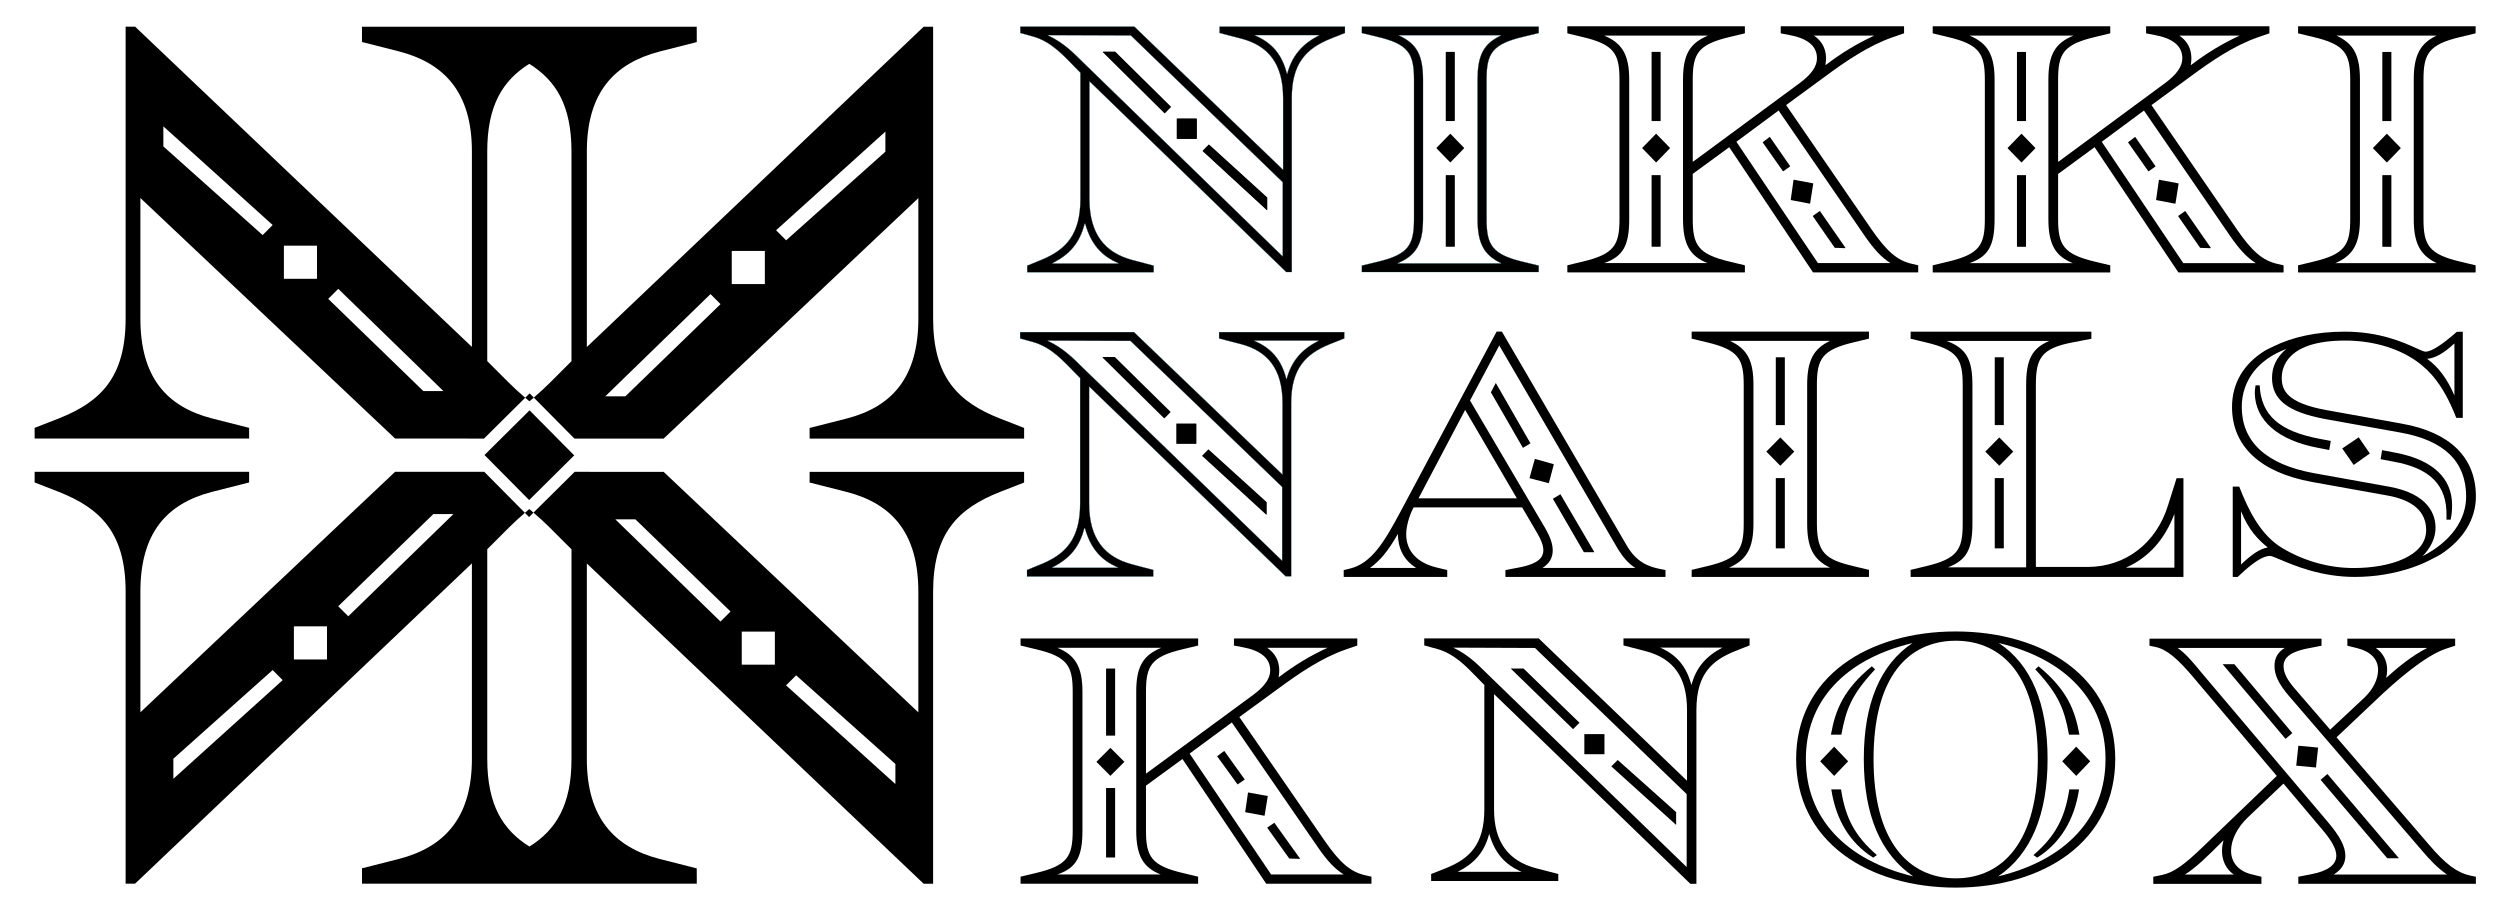 <?xml version="1.0" encoding="utf-8"?>
<!-- Generator: Adobe Illustrator 27.9.3, SVG Export Plug-In . SVG Version: 9.03 Build 53313)  -->
<svg version="1.1" id="Layer_1" xmlns="http://www.w3.org/2000/svg" xmlns:xlink="http://www.w3.org/1999/xlink" x="0px" y="0px"
	 viewBox="0 0 476 172.149" style="enable-background:new 0 0 476 172.149;" xml:space="preserve">
<style type="text/css">
	.st0{stroke:#0C4651;stroke-width:0.05;stroke-linecap:round;stroke-linejoin:round;}
	.st1{fill:none;}
</style>
<path d="M346.544,40.221c-0.025-0.033-0.068-0.043-0.102-0.017l-1.247,0.882
	c-0.014,0.012-0.025,0.029-0.028,0.047c-0.003,0.02,0,0.039,0.011,0.056
	l4.14,5.967c0.014,0.019,0.034,0.03,0.057,0.03l1.906,0.066h0.003
	c0.025,0,0.051-0.014,0.065-0.039c0.011-0.024,0.011-0.055-0.006-0.078
	L346.544,40.221z"/>
<path d="M416.11,40.226c-0.023-0.035-0.068-0.04-0.102-0.017l-1.247,0.882
	c-0.014,0.012-0.025,0.029-0.028,0.048c-0.003,0.02,0,0.039,0.011,0.056
	l4.14,5.968c0.014,0.019,0.034,0.03,0.057,0.03l1.906,0.066h0.003
	c0.025,0,0.051-0.014,0.065-0.039c0.011-0.024,0.011-0.055-0.006-0.078
	L416.11,40.226z"/>
<path d="M276.925,33.34h-1.578c-0.04,0-0.074,0.033-0.074,0.073v13.495
	c0,0.04,0.034,0.073,0.074,0.073h1.578c0.04,0,0.074-0.033,0.074-0.073V33.413
	C276.998,33.373,276.964,33.34,276.925,33.34z"/>
<path class="st0" d="M290.138,6.971l2.828-0.679V5.072h-33.66v1.219l2.828,0.679
	c6.046,1.423,7.097,3.186,7.097,8.204v26.513c0,5.016-1.052,6.781-7.097,8.204
	l-2.828,0.678v1.221h33.66v-1.221l-2.828-0.678
	c-6.048-1.423-7.1-3.188-7.1-8.204v-26.513
	C283.038,10.157,284.09,8.394,290.138,6.971z M285.801,50.096v0.067h-19.658v-0.067
	c3.614-1.493,4.799-3.866,4.799-8.408v-26.513c0-4.544-1.117-6.848-4.601-8.408
	V6.7h19.46v0.067c-3.421,1.56-4.473,3.933-4.473,8.408v26.513
	C281.327,46.162,282.447,48.535,285.801,50.096z"/>
<path d="M276.925,9.88h-1.578c-0.04,0-0.074,0.033-0.074,0.073v13.02
	c0,0.04,0.034,0.073,0.074,0.073h1.578c0.04,0,0.074-0.033,0.074-0.073V9.954
	C276.998,9.914,276.964,9.88,276.925,9.88z"/>
<path d="M276.187,25.497c-0.028-0.029-0.074-0.029-0.102,0l-2.565,2.645
	c-0.028,0.029-0.028,0.075,0,0.104l2.565,2.645
	c0.014,0.014,0.031,0.022,0.051,0.022c0.02,0,0.037-0.007,0.051-0.022
	l2.562-2.645c0.028-0.029,0.028-0.075,0-0.104L276.187,25.497z"/>
<path d="M345.184,34.903l-3.614-0.679c-0.023-0.009-0.042-0.001-0.057,0.012
	c-0.017,0.013-0.025,0.03-0.028,0.05l-0.526,3.729
	c-0.006,0.039,0.02,0.075,0.057,0.082l3.549,0.679
	c0.006,0.001,0.008,0.001,0.014,0.001c0.014,0,0.028-0.004,0.042-0.013
	c0.014-0.012,0.025-0.029,0.028-0.049l0.591-3.729
	C345.246,34.948,345.221,34.91,345.184,34.903z"/>
<path d="M337.012,26.115c-0.011-0.016-0.028-0.026-0.048-0.03
	c-0.017,0.003-0.04,0.003-0.054,0.014l-1.25,0.95
	c-0.031,0.024-0.04,0.069-0.017,0.102l3.814,5.424
	c0.014,0.02,0.037,0.03,0.059,0.03c0.014,0,0.028-0.004,0.042-0.013
	l1.247-0.881c0.014-0.012,0.025-0.029,0.028-0.047
	c0.003-0.02,0-0.039-0.011-0.056L337.012,26.115z"/>
<path d="M314.535,33.34c-0.04,0-0.074,0.033-0.074,0.073v13.495
	c0,0.04,0.034,0.073,0.074,0.073h1.578c0.04,0,0.074-0.033,0.074-0.073V33.413
	c0-0.04-0.034-0.073-0.074-0.073H314.535z"/>
<path d="M316.113,23.047c0.04,0,0.074-0.033,0.074-0.073V9.954
	c0-0.04-0.034-0.073-0.074-0.073h-1.578c-0.04,0-0.074,0.033-0.074,0.073v13.02
	c0,0.04,0.034,0.073,0.074,0.073H316.113z"/>
<path d="M365.173,50.498l-1.182-0.271c-2.757-0.646-4.759-2.36-7.649-6.548
	l-16.265-23.673l7.437-5.45c3.973-2.934,8.274-5.869,12.801-7.449l2.169-0.747
	c0.031-0.01,0.051-0.037,0.051-0.069V5.072c0-0.04-0.034-0.073-0.074-0.073
	H339.122c-0.04,0-0.074,0.033-0.074,0.073v1.219c0,0.036,0.025,0.066,0.059,0.072
	l1.448,0.272c3.631,0.662,5.395,2.124,5.395,4.471
	c0,1.531-1.063,3.064-3.255,4.687l-20.396,15.035V15.175
	c0-4.938,0.97-6.704,7.044-8.133l2.828-0.679
	c0.031-0.009,0.057-0.037,0.057-0.072V5.072c0-0.04-0.034-0.073-0.074-0.073
	h-33.66c-0.04,0-0.074,0.033-0.074,0.073v1.219c0,0.035,0.025,0.063,0.057,0.072
	l2.825,0.679c6.077,1.429,7.047,3.195,7.047,8.133v26.513
	c0,4.936-0.97,6.702-7.047,8.131l-2.825,0.678
	c-0.031,0.009-0.057,0.037-0.057,0.072v1.22c0,0.04,0.034,0.073,0.074,0.073
	h33.66c0.04,0,0.074-0.033,0.074-0.073V50.57c0-0.035-0.025-0.063-0.057-0.072
	l-2.828-0.678c-6.074-1.429-7.044-3.195-7.044-8.131v-8.576l6.945-5.087
	l15.934,23.806c0.014,0.02,0.037,0.032,0.059,0.032h19.918
	c0.04,0,0.074-0.033,0.074-0.073V50.57
	C365.229,50.535,365.204,50.505,365.173,50.498z M356.876,6.773
	c-3.257,1.495-6.309,3.343-9.317,5.649l0.02-0.177
	c0.051-0.402,0.096-0.748,0.096-1.138c0-1.831-0.772-3.287-2.296-4.333H356.876z
	 M346.131,50.089l-15.521-23.098l8.033-5.949l16.262,23.673
	c1.878,2.753,3.348,4.322,5.036,5.375H346.131z M305.447,50.089
	c3.594-1.261,4.756-3.342,4.756-8.4v-26.513c0-4.682-1.304-6.981-4.787-8.402
	h19.813c-3.526,1.433-4.784,3.658-4.784,8.402v26.513
	c0,4.755,1.267,7.056,4.649,8.4H305.447z"/>
<path d="M315.273,25.497l-2.565,2.645c-0.028,0.029-0.028,0.075,0,0.104l2.565,2.645
	c0.014,0.014,0.031,0.022,0.051,0.022c0.02,0,0.037-0.007,0.051-0.022
	l2.565-2.645c0.028-0.029,0.028-0.075,0-0.104l-2.565-2.645
	C315.347,25.468,315.301,25.468,315.273,25.497z"/>
<path d="M414.75,34.907l-3.614-0.678c-0.023-0.009-0.042-0.001-0.057,0.012
	c-0.017,0.013-0.025,0.03-0.028,0.05l-0.526,3.729
	c-0.006,0.039,0.02,0.075,0.057,0.082l3.549,0.679
	c0.006,0.001,0.008,0.001,0.014,0.001c0.014,0,0.028-0.004,0.042-0.013
	c0.014-0.012,0.025-0.029,0.028-0.049l0.591-3.73
	C414.812,34.952,414.787,34.914,414.75,34.907z"/>
<path d="M406.578,26.12c-0.011-0.016-0.028-0.026-0.048-0.03
	c-0.014-0.001-0.04,0.001-0.054,0.014l-1.25,0.95
	c-0.031,0.024-0.04,0.069-0.017,0.102l3.814,5.424
	c0.014,0.02,0.037,0.03,0.059,0.03c0.014,0,0.028-0.004,0.042-0.013
	l1.247-0.881c0.014-0.012,0.025-0.029,0.028-0.047
	c0.003-0.02,0-0.039-0.011-0.056L406.578,26.12z"/>
<path d="M434.738,50.505l-1.182-0.271c-2.757-0.646-4.759-2.36-7.649-6.55
	l-16.265-23.675l7.437-5.451c3.973-2.934,8.274-5.869,12.801-7.449l2.169-0.747
	c0.031-0.012,0.051-0.039,0.051-0.071V5.072c0-0.04-0.034-0.073-0.074-0.073
	h-23.339c-0.04,0-0.074,0.033-0.074,0.073v1.219c0,0.036,0.025,0.066,0.059,0.072
	l1.448,0.272c3.631,0.662,5.395,2.124,5.395,4.471
	c0,1.531-1.063,3.065-3.255,4.689l-20.396,15.038V15.177
	c0-4.938,0.97-6.704,7.044-8.134l2.828-0.679
	c0.031-0.009,0.057-0.037,0.057-0.072V5.072c0-0.04-0.034-0.073-0.074-0.073
	h-33.66c-0.04,0-0.074,0.033-0.074,0.073v1.219c0,0.035,0.025,0.063,0.057,0.072
	l2.825,0.679c6.077,1.431,7.046,3.196,7.046,8.134v26.518
	c0,4.938-0.97,6.704-7.046,8.133l-2.825,0.678
	c-0.031,0.009-0.057,0.037-0.057,0.072v1.222c0,0.04,0.034,0.073,0.074,0.073
	h33.66c0.04,0,0.074-0.033,0.074-0.073v-1.222c0-0.035-0.025-0.063-0.057-0.072
	l-2.828-0.678c-6.074-1.429-7.044-3.195-7.044-8.133v-8.577l6.945-5.087
	l15.934,23.811c0.014,0.02,0.037,0.032,0.059,0.032h19.918
	c0.04,0,0.074-0.033,0.074-0.073v-1.222
	C434.795,50.542,434.77,50.512,434.738,50.505z M426.445,6.773
	c-3.255,1.491-6.306,3.342-9.32,5.65l0.02-0.177
	c0.051-0.402,0.096-0.748,0.096-1.14c0-1.829-0.775-3.287-2.296-4.333H426.445z
	 M415.697,50.097l-15.521-23.104l8.033-5.949l16.262,23.675
	c1.878,2.755,3.348,4.325,5.039,5.378H415.697z M375.01,50.097
	c3.597-1.261,4.759-3.342,4.759-8.403V15.177c0-4.684-1.304-6.984-4.79-8.403
	h19.819c-3.529,1.432-4.787,3.657-4.787,8.403v26.518
	c0,4.758,1.267,7.059,4.651,8.403H375.01z"/>
<path d="M384.839,25.5l-2.565,2.647c-0.028,0.029-0.028,0.075,0,0.104l2.565,2.645
	c0.014,0.014,0.031,0.022,0.051,0.022c0.02,0,0.037-0.007,0.051-0.022
	l2.565-2.645c0.028-0.029,0.028-0.075,0-0.104l-2.565-2.647
	C384.912,25.471,384.867,25.471,384.839,25.5z"/>
<path d="M385.679,23.05c0.04,0,0.074-0.033,0.074-0.073V9.955
	c0-0.04-0.034-0.073-0.074-0.073h-1.578c-0.04,0-0.074,0.033-0.074,0.073v13.021
	c0,0.04,0.034,0.073,0.074,0.073H385.679z"/>
<path d="M384.101,33.346c-0.04,0-0.074,0.033-0.074,0.073v13.496
	c0,0.04,0.034,0.073,0.074,0.073h1.578c0.04,0,0.074-0.033,0.074-0.073V33.419
	c0-0.04-0.034-0.073-0.074-0.073H384.101z"/>
<path d="M455.245,23.05c0.04,0,0.073-0.033,0.073-0.073V9.955
	c0-0.04-0.034-0.073-0.073-0.073h-1.578c-0.04,0-0.074,0.033-0.074,0.073v13.021
	c0,0.04,0.034,0.073,0.074,0.073H455.245z"/>
<path d="M453.667,33.346c-0.04,0-0.074,0.033-0.074,0.073v13.496
	c0,0.04,0.034,0.073,0.074,0.073h1.578c0.04,0,0.073-0.033,0.073-0.073V33.419
	c0-0.04-0.034-0.073-0.073-0.073H453.667z"/>
<path d="M468.475,7.042l2.828-0.679c0.031-0.009,0.057-0.037,0.057-0.072V5.072
	c0-0.04-0.034-0.073-0.073-0.073h-33.66c-0.04,0-0.074,0.033-0.074,0.073v1.219
	c0,0.035,0.025,0.063,0.057,0.072l2.825,0.679
	c6.077,1.431,7.047,3.196,7.047,8.134v26.518c0,4.938-0.97,6.704-7.047,8.133
	l-2.825,0.678c-0.031,0.009-0.057,0.037-0.057,0.072v1.222
	c0,0.04,0.034,0.073,0.074,0.073h33.66c0.04,0,0.073-0.033,0.073-0.073v-1.222
	c0-0.035-0.025-0.063-0.057-0.072l-2.828-0.678
	c-6.074-1.429-7.044-3.195-7.044-8.133V15.177
	C461.432,10.239,462.401,8.473,468.475,7.042z M444.666,50.097
	c3.399-1.462,4.668-3.762,4.668-8.403V15.177c0-4.648-1.179-6.87-4.487-8.403
	h19.084c-3.17,1.504-4.355,3.801-4.355,8.403v26.518
	c0,4.575,1.185,6.872,4.357,8.403H444.666z"/>
<path d="M454.405,25.5l-2.565,2.647c-0.028,0.029-0.028,0.075,0,0.104l2.565,2.645
	c0.014,0.014,0.031,0.022,0.051,0.022s0.037-0.007,0.051-0.022l2.565-2.645
	c0.028-0.029,0.028-0.075,0-0.104l-2.565-2.647
	C454.478,25.471,454.433,25.471,454.405,25.5z"/>
<path d="M230.172,27.594L241.217,37.646v2.281l-12.162-11.194L230.172,27.594z
	 M224.124,22.632h3.682v3.754h-3.682V22.632z M221.757,21.493L210.053,9.898h2.237
	l10.584,10.456L221.757,21.493z"/>
<path d="M241.265,37.591l-11.045-10.052c-0.031-0.03-0.074-0.023-0.099,0.003
	l-1.117,1.14c-0.014,0.014-0.023,0.033-0.023,0.053
	c0.003,0.02,0.011,0.04,0.025,0.053l12.162,11.194
	c0.014,0.013,0.031,0.019,0.048,0.019c0.011,0,0.02-0.001,0.028-0.006
	c0.028-0.012,0.045-0.039,0.045-0.068v-2.281
	C241.29,37.624,241.279,37.606,241.265,37.591z"/>
<path d="M222.925,20.301L212.341,9.844c-0.014-0.013-0.031-0.02-0.051-0.02h-2.237
	c-0.028,0-0.057,0.017-0.068,0.046c-0.011,0.027-0.003,0.059,0.017,0.081
	l11.704,11.595c0.014,0.013,0.034,0.02,0.051,0.02
	c0.02,0,0.037-0.007,0.051-0.022l1.117-1.138
	c0.014-0.014,0.023-0.033,0.023-0.052
	C222.948,20.334,222.939,20.316,222.925,20.301z"/>
<path d="M227.805,22.559h-3.682c-0.04,0-0.074,0.033-0.074,0.073v3.753
	c0,0.04,0.034,0.073,0.074,0.073h3.682c0.04,0,0.074-0.033,0.074-0.073v-3.753
	C227.879,22.592,227.845,22.559,227.805,22.559z"/>
<path class="st0" d="M232.211,5.072v1.205l4.14,1.072
	c5.061,1.341,7.957,4.693,7.957,11.329v13.674L215.972,5.072H194.275v1.205
	l2.432,0.672c3.552,1.005,5.853,3.686,8.35,6.233l0.659,0.67v23.994
	c0,6.817-2.763,9.708-7.431,11.636l-2.695,1.101v1.239h24.063V50.584l-4.142-1.101
	c-5.061-1.377-8.087-4.819-8.087-11.636V15.461l37.475,36.329h1.052V18.678
	c0-6.635,2.76-9.452,7.428-11.329l2.695-1.072V5.072H232.211z M212.946,50.103
	v0.068h-12.558v-0.068c3.289-1.652,5.194-3.855,6.116-7.505h0.13
	C207.687,46.384,209.66,48.726,212.946,50.103z M244.24,48.841l-38.066-37
	c-1.773-1.743-3.614-3.687-6.639-5.094v-0.066l15.778,0.066l28.927,27.95V48.841z
	 M251.145,6.747c-3.156,1.609-5.129,3.82-6.051,7.305h-0.065
	c-0.919-3.686-2.893-5.965-6.113-7.305v-0.066h12.23V6.747z"/>
<path d="M468.263,63.146c-0.009,0.008-0.016,0.013-0.025,0.021h1.125v-0.021H468.263z"
	/>
<polygon points="301.547,105.103 301.567,105.138 303.572,105.138 297.14,94.164 
	297.103,94.101 295.666,94.961 "/>
<path d="M309.68,103.772l-23.699-40.603l-0.02-0.036h-1.005l-18.402,34.475
	c-3.004,5.613-5.444,9.665-9.538,10.654l-1.172,0.275v1.313h19.709v-1.311
	l-1.96-0.471c-3.775-0.896-5.853-3.154-5.853-6.359
	c0-1.41,0.536-3.419,1.305-4.885l0.113-0.222h20.658l2.934,5.016
	c0.754,1.3,1.104,2.309,1.104,3.176c0,0.183-0.025,0.356-0.062,0.524
	c-0.01,0.044-0.021,0.088-0.034,0.131c-0.097,0.344-0.27,0.659-0.537,0.94
	c-0.002,0.002-0.005,0.005-0.007,0.007c-0.716,0.751-2.052,1.288-4.093,1.672
	l-2.428,0.457l-0.059,0.01v1.316h30.476v-1.314l-1.045-0.206
	C313.833,107.882,311.518,107.021,309.68,103.772z M288.81,94.88h-18.724
	l8.875-16.832L288.81,94.88z M295.64,104.792c0-1.145-0.432-2.466-1.321-4.039
	l-14.426-24.496l5.568-10.475l22.651,38.852c0.774,1.215,1.762,2.574,3.253,3.495
	H293.689C295.002,107.313,295.64,106.22,295.64,104.792z M260.847,108.13
	c1.937-1.376,3.484-3.265,5.306-6.465c0.04,2.862,1.172,4.979,3.465,6.465
	H260.847z"/>
<polygon points="284.865,73.026 284.8,72.913 283.883,74.665 283.866,74.701 
	289.925,85.207 289.962,85.27 291.399,84.411 "/>
<polygon points="295.852,88.39 292.235,87.371 291.23,90.974 291.21,91.047 
	294.83,91.984 294.898,92.001 295.835,88.46 "/>
<path d="M322.092,64.48l2.88,0.691c6.062,1.425,7.031,3.184,7.031,8.106v26.429
	c0,4.923-0.969,6.683-7.031,8.107l-2.824,0.675l-0.056,0.013v1.349h33.76v-1.349
	l-2.88-0.688c-5.365-1.26-7.034-2.542-7.034-8.107V73.277
	c0-4.921,0.969-6.681,7.034-8.106l2.824-0.678l0.056-0.013v-1.347h-33.76V64.48z
	 M344.083,73.277v26.429c0,4.557,1.183,6.847,4.354,8.375h-19.238
	c3.391-1.459,4.659-3.75,4.659-8.375V73.277c0-4.633-1.177-6.847-4.478-8.375
	h19.057C345.266,66.399,344.083,68.69,344.083,73.277z"/>
<polygon points="336.309,85.984 338.972,88.681 341.632,85.984 338.972,83.287 "/>
<rect x="338.111" y="91.03" width="1.722" height="13.378"/>
<rect x="338.111" y="68.026" width="1.722" height="12.912"/>
<rect x="379.802" y="68.026" width="1.722" height="12.912"/>
<path d="M412.828,96.105v0.001c-2.222,7.303-8.107,11.84-15.358,11.84h-9.84V73.29
	c0-5.087,1.017-6.971,7.031-8.103l3.538-0.689v-1.348h-34.415v1.345l2.877,0.692
	c6.068,1.424,7.037,3.183,7.037,8.103v26.42c0,4.921-0.969,6.68-7.037,8.104
	l-2.821,0.675l-0.056,0.013v1.348h51.944V91.055H414.417L412.828,96.105z
	 M375.55,99.71V73.29c0-4.914-1.197-6.983-4.899-8.372h19.523
	c-3.281,1.397-4.396,3.539-4.396,8.372v34.726h-14.872
	C374.415,106.669,375.55,104.616,375.55,99.71z M404.763,108.082
	c4.275-1.868,7.384-5.312,9.242-10.239v10.239H404.763z"/>
<rect x="379.802" y="91.03" width="1.722" height="13.378"/>
<polygon points="383.326,85.984 380.663,83.287 378.001,85.984 380.663,88.68 "/>
<polygon points="449.098,83.261 446.02,85.341 445.958,85.382 448.143,88.525 
	451.156,86.379 451.213,86.336 449.137,83.321 "/>
<path d="M465.811,98.22v0.73h0.791l0.011-0.057
	c0.178-0.829,0.265-1.715,0.265-2.71c0-5.206-3.744-8.664-10.826-9.999
	l-2.502-0.475l-0.285,1.721l2.499,0.474
	C462.744,89.15,465.938,92.427,465.811,98.22z"/>
<path d="M430.244,73.43l-0.006-0.068h-0.785l-0.008,0.062
	c-0.065,0.455-0.133,0.926-0.133,1.393c0.062,5.234,4.461,9.046,12.071,10.457
	l2.109,0.409l0.285-1.721l-2.104-0.407
	C433.963,82.096,430.543,79.069,430.244,73.43z"/>
<path d="M457.235,80.65l-14.378-2.583c-7.395-1.361-8.412-3.749-8.412-6.127
	c0-2.133,1.175-7.097,12.074-7.097c4.891,0,9.516,1.259,13.023,3.542
	c0.373,0.241,0.729,0.5,1.078,0.765c0.151,0.116,0.3,0.235,0.446,0.355
	c0.677,0.552,1.315,1.155,1.913,1.828c0.101,0.114,0.198,0.233,0.297,0.35
	c1.674,1.983,3.078,4.505,4.381,7.837l0.02,0.045h1.237V63.17h-1.123
	c-2.957,2.577-4.863,3.789-5.976,3.789c-0.299,0-0.904-0.275-1.745-0.656
	c-2.428-1.103-6.946-3.154-13.618-3.154c-5.343,0-9.963,1.005-13.609,2.819
	c-0.02,0.01-0.04,0.02-0.06,0.03c-0.508,0.255-1.059,0.473-1.525,0.761
	c-4.108,2.54-6.28,6.251-6.28,10.733c0,3.715,1.319,6.832,3.914,9.262
	c2.589,2.425,6.396,4.112,11.312,5.013l14.378,2.582
	c4.885,0.88,7.358,3.094,7.358,6.581c0,4.991-6.921,7.224-13.779,7.224
	c-4.721,0-9.428-1.314-13.618-3.8c-4.171-2.502-6.472-7.294-8.174-11.652
	l-0.02-0.045h-1.237v17.128h0v0.064h0.958l0.019-0.017
	c0.019-0.018,0.034-0.029,0.053-0.047h-0.011l0.023-0.02
	c2.79-2.673,4.716-3.919,6.054-3.919c0.28,0,0.952,0.286,1.881,0.68
	c2.733,1.161,7.822,3.323,14.271,3.323c3.918,0,7.599-0.655,10.886-1.773
	c0.052-0.018,0.105-0.035,0.157-0.053c1.187-0.411,2.303-0.889,3.359-1.435
	c0.146-0.075,0.291-0.152,0.435-0.23c0.484-0.263,1.016-0.483,1.467-0.774
	c4.348-2.816,6.746-6.738,6.746-11.046
	C471.407,87.086,466.505,82.284,457.235,80.65z M467.321,65.393v9.899
	c-1.415-3.236-2.976-5.334-5.19-6.972
	C463.696,68.173,465.215,67.315,467.321,65.393z M426.7,107.477V97.34
	c1.423,3.606,3.355,5.512,5.074,6.894
	C430.301,104.503,428.86,105.423,426.7,107.477z M461.259,105.901
	c1.638-1.712,2.468-3.536,2.468-5.422c0-2.326-1.152-6.433-8.858-7.82
	l-14.375-2.582c-4.504-0.829-7.951-2.332-10.247-4.469
	c-2.267-2.109-3.414-4.84-3.414-8.116c0-5.018,3.086-9.039,8.479-11.053
	c-1.83,1.546-2.719,3.348-2.719,5.501c0,4.146,2.985,6.484,9.973,7.82
	l14.378,2.583c4.213,0.733,7.409,2.139,9.499,4.177
	c2.064,2.016,3.112,4.714,3.112,8.02
	C469.555,99.068,466.534,103.202,461.259,105.901z"/>
<path d="M241.159,95.594l-11.029-10.002c-0.031-0.03-0.073-0.023-0.099,0.003
	l-1.115,1.134c-0.014,0.014-0.023,0.033-0.023,0.053
	c0.003,0.02,0.011,0.04,0.025,0.053l12.145,11.137
	c0.014,0.013,0.031,0.019,0.048,0.019c0.011,0,0.02-0.001,0.028-0.006
	c0.028-0.011,0.045-0.039,0.045-0.067V95.648
	C241.184,95.627,241.173,95.608,241.159,95.594z"/>
<path d="M222.845,78.391L212.276,67.987c-0.014-0.013-0.031-0.02-0.051-0.02h-2.233
	c-0.028,0-0.056,0.017-0.068,0.046c-0.011,0.027-0.003,0.059,0.017,0.08
	l11.687,11.537c0.014,0.013,0.034,0.02,0.051,0.02
	c0.02,0,0.037-0.007,0.051-0.021l1.115-1.133
	c0.014-0.014,0.023-0.033,0.023-0.052C222.867,78.424,222.859,78.405,222.845,78.391
	z"/>
<path d="M227.718,80.638h-3.676c-0.04,0-0.073,0.033-0.073,0.073v3.734
	c0,0.04,0.034,0.073,0.073,0.073h3.676c0.04,0,0.073-0.033,0.073-0.073v-3.734
	C227.792,80.671,227.758,80.638,227.718,80.638z"/>
<path class="st0" d="M232.118,63.239v1.199l4.134,1.067
	c5.054,1.334,7.946,4.67,7.946,11.272v13.605l-28.296-27.142h-21.666v1.199
	l2.428,0.668c3.547,1,5.845,3.667,8.338,6.202l0.658,0.667v23.874
	c0,6.782-2.759,9.659-7.421,11.577l-2.691,1.096v1.233h24.029v-1.233l-4.137-1.096
	c-5.054-1.37-8.076-4.795-8.076-11.577V73.575l37.422,36.146h1.05V76.776
	c0-6.602,2.756-9.404,7.418-11.272l2.691-1.067v-1.199H232.118z M212.88,108.043
	v0.068h-12.54v-0.068c3.284-1.644,5.187-3.836,6.108-7.467h0.13
	C207.628,104.342,209.599,106.673,212.88,108.043z M244.13,106.787l-38.012-36.813
	c-1.77-1.734-3.609-3.669-6.63-5.069v-0.066l15.756,0.066l28.886,27.809V106.787z
	 M251.025,64.905c-3.151,1.6-5.122,3.801-6.043,7.269h-0.065
	c-0.918-3.667-2.889-5.935-6.105-7.269v-0.066h12.212V64.905z"/>
<rect x="209.573" y="143.164" transform="matrix(0.707 -0.707 0.707 0.707 -40.631 192.007)" width="3.77" height="3.77"/>
<path d="M252.233,160.108l-16.262-23.586l7.437-5.43
	c3.97-2.924,8.271-5.847,12.801-7.422l2.22-0.761v-1.343h-23.486v1.351
	l1.51,0.28c3.631,0.66,5.395,2.117,5.395,4.455
	c0,1.523-1.066,3.05-3.257,4.669l-20.396,14.983v-15.597
	c0-4.919,0.97-6.678,7.044-8.102l2.828-0.677l0.057-0.013v-1.348h-33.807v1.348
	l2.884,0.69c6.071,1.424,7.041,3.184,7.041,8.102v26.42
	c0,4.919-0.97,6.678-7.041,8.102l-2.828,0.676l-0.057,0.013v1.35h33.807v-1.35
	l-2.884-0.689c-6.074-1.424-7.044-3.184-7.044-8.102v-8.544l6.945-5.068
	l15.931,23.721l0.023,0.032h20.031v-1.35l-1.239-0.283
	C257.127,165.99,255.125,164.282,252.233,160.108z M252.77,123.335
	c-3.255,1.487-6.306,3.329-9.317,5.626c0.008-0.07,0.017-0.138,0.025-0.205
	c0.048-0.389,0.093-0.725,0.093-1.104c0-1.822-0.775-3.274-2.299-4.317H252.77z
	 M242.022,166.497l-15.521-23.017l8.039-5.927l16.262,23.588
	c1.875,2.742,3.342,4.307,5.033,5.356H242.022z M201.344,166.497
	c3.591-1.257,4.753-3.33,4.753-8.371v-26.42c0-4.666-1.301-6.957-4.784-8.371
	h19.808c-3.526,1.428-4.784,3.646-4.784,8.371v26.42
	c0,4.738,1.267,7.031,4.649,8.371H201.344z"/>
<polygon points="231.795,143.939 231.735,143.982 235.592,149.299 235.635,149.356 
	236.941,148.462 237.003,148.421 233.104,142.975 "/>
<polygon points="242.636,156.651 241.33,157.548 241.267,157.589 245.452,163.435 
	245.475,163.463 247.564,163.535 242.678,156.709 "/>
<polygon points="237.702,150.895 237.625,150.881 237.091,154.571 237.08,154.639 
	240.699,155.311 240.772,155.325 241.386,151.566 "/>
<rect x="210.596" y="127.293" width="1.725" height="12.767"/>
<rect x="210.596" y="150.039" width="1.725" height="13.228"/>
<rect x="301.658" y="139.776" width="3.829" height="3.826"/>
<polygon points="319.135,157.06 319.135,154.629 308.064,144.747 308.014,144.702 
	306.792,145.921 319.013,156.952 "/>
<path d="M309.109,122.889l4.199,1.083c5.389,1.421,7.898,4.987,7.898,11.221v13.459
	l-28.209-27.075l-0.023-0.02h-21.798v1.331l2.488,0.684
	c3.17,0.895,5.302,3.092,7.558,5.417c0.252,0.26,0.503,0.519,0.758,0.777
	l0.636,0.647v23.689c0,6.858-2.949,9.448-7.38,11.224l-2.698,1.069l-0.048,0.019
	v1.326h24.21v-1.333l-4.199-1.083c-5.404-1.427-8.031-5.097-8.031-11.221v-21.944
	l37.35,36.096l0.023,0.02h1.154V135.194c0-6.86,2.949-9.449,7.38-11.224
	l2.695-1.069l0.048-0.019v-1.325h-24.012V122.889z M277.547,165.989
	c3.294-1.645,5.093-3.809,5.989-7.203h0.02
	c1.046,3.617,2.952,5.847,6.156,7.203H277.547z M292.259,123.374l28.882,27.82
	v13.895l-37.939-36.763l-0.399-0.391c-1.665-1.64-3.385-3.332-6.105-4.625
	L292.259,123.374z M327.941,123.308c-3.178,1.652-5.008,3.857-5.904,7.118
	c-0.908-3.492-2.799-5.761-5.941-7.118H327.941z"/>
<polygon points="300.682,137.665 300.733,137.612 290.098,127.306 290.076,127.286 
	287.632,127.286 299.514,138.833 "/>
<path d="M395.854,150.297h-1.858l-0.008,0.063c-0.854,5.486-2.681,8.842-6.744,12.38
	l-0.076,0.065l0.673,0.467l0.037,0.027l0.04-0.025
	c4.355-2.767,7.021-7.104,7.923-12.889L395.854,150.297z"/>
<path d="M393.934,139.876h1.988l-0.017-0.09c-0.86-4.733-2.449-8.54-7.717-12.882
	l-0.048-0.04l-0.571,0.523l-0.057,0.053l0.054,0.058
	c4.397,4.727,5.474,7.503,6.357,12.318L393.934,139.876z"/>
<polygon points="392.642,144.95 395.308,147.732 397.974,144.95 395.308,142.165 "/>
<path d="M393.747,126.455c-5.415-4.015-13.007-6.226-21.383-6.226
	s-15.968,2.212-21.383,6.226c-5.887,4.364-8.998,10.609-8.998,18.06
	c0,7.508,3.119,13.804,9.02,18.209c5.423,4.048,13.01,6.277,21.36,6.277
	s15.937-2.229,21.36-6.277c5.898-4.405,9.02-10.701,9.02-18.209
	C402.745,137.065,399.634,130.819,393.747,126.455z M343.839,144.515
	c0-5.484,1.793-10.203,5.327-14.028c3.515-3.798,8.554-6.508,14.984-8.054
	c-6.159,4.102-9.283,11.529-9.283,22.081c0,10.585,3.17,18.103,9.419,22.351
	c-6.495-1.579-11.574-4.326-15.102-8.165
	C345.638,154.84,343.839,150.067,343.839,144.515z M361.212,127.321
	c2.669-3.484,6.526-5.326,11.152-5.326s8.483,1.842,11.152,5.326
	c2.978,3.885,4.485,9.669,4.485,17.194c0,7.536-1.51,13.355-4.485,17.294
	c-2.683,3.549-6.54,5.426-11.152,5.426s-8.469-1.877-11.152-5.426
	c-2.978-3.939-4.487-9.758-4.487-17.294
	C356.725,136.992,358.235,131.207,361.212,127.321z M389.859,144.515
	c0-10.553-3.125-17.981-9.286-22.083c6.433,1.546,11.475,4.257,14.987,8.055
	c3.537,3.825,5.33,8.544,5.33,14.028c0,5.552-1.798,10.325-5.347,14.186
	c-3.526,3.839-8.605,6.585-15.097,8.164
	C386.692,162.617,389.859,155.098,389.859,144.515z M390.941,126.582
	c0.041,0.026,0.081,0.052,0.122,0.078
	C391.022,126.633,390.982,126.608,390.941,126.582z M393.996,128.876
	c0.15,0.132,0.298,0.266,0.443,0.401
	C394.294,129.142,394.146,129.008,393.996,128.876z M350.302,129.264
	c0.137-0.127,0.276-0.253,0.418-0.378
	C350.578,129.011,350.439,129.137,350.302,129.264z M353.67,126.656
	c0.037-0.024,0.074-0.047,0.111-0.071
	C353.744,126.609,353.707,126.632,353.67,126.656z M353.851,162.664
	c-0.055-0.035-0.109-0.07-0.163-0.105
	C353.742,162.595,353.797,162.629,353.851,162.664z M350.755,160.329
	c-0.149-0.132-0.296-0.266-0.441-0.401
	C350.458,160.064,350.606,160.197,350.755,160.329z M394.402,159.939
	c-0.138,0.128-0.277,0.255-0.419,0.381
	C394.124,160.194,394.264,160.068,394.402,159.939z M391.035,162.562
	c-0.052,0.034-0.104,0.067-0.157,0.101
	C390.931,162.629,390.983,162.595,391.035,162.562z"/>
<path d="M350.609,139.815c0.882-4.816,1.96-7.591,6.357-12.318l0.054-0.058
	l-0.628-0.576l-0.048,0.04c-5.271,4.346-6.86,8.151-7.717,12.882l-0.017,0.09
	h1.988L350.609,139.815z"/>
<path d="M350.543,150.36l-0.008-0.063h-1.858l0.014,0.087
	c0.899,5.784,3.563,10.12,7.923,12.889l0.04,0.025l0.71-0.493l-0.076-0.065
	C353.221,159.199,351.392,155.843,350.543,150.36z"/>
<polygon points="351.887,144.95 349.223,142.165 346.557,144.95 349.223,147.732 "/>
<polygon points="443.139,147.367 441.901,148.427 441.841,148.475 454.515,163.393 
	454.535,163.418 456.766,163.418 443.185,147.421 "/>
<polygon points="425.416,126.459 423.185,126.459 435.123,140.63 435.168,140.687 
	436.404,139.625 436.46,139.577 425.435,126.483 "/>
<polygon points="437.608,141.985 437.21,145.707 437.201,145.782 440.888,146.127 
	440.959,146.134 441.361,142.414 441.369,142.338 437.679,141.993 "/>
<path d="M470.361,166.717c-2.536-0.549-4.739-2.19-7.85-5.854l-17.636-20.478
	l7.309-6.91c4.007-3.843,9.614-8.694,13.584-9.979l1.643-0.54l0.051-0.017
	v-1.342h-20.526v1.347l1.962,0.488c2.508,0.643,3.888,2.105,3.888,4.115
	c0,1.776-0.95,3.701-2.604,5.28l-6.521,6.096l-6.656-7.712
	c-1.575-1.82-2.217-3.097-2.217-4.407c0-0.189,0.025-0.367,0.061-0.539
	c0.01-0.046,0.022-0.092,0.034-0.137c0.097-0.353,0.269-0.674,0.533-0.963
	c0.005-0.006,0.011-0.012,0.017-0.018c0.719-0.77,2.054-1.322,4.093-1.715
	l2.491-0.485v-1.349h-32.755v1.349l1.046,0.215
	c2.158,0.429,4.213,2.089,7.587,6.124l15.6,18.451l-13.887,13.327
	c-3.755,3.655-5.751,5.046-7.917,5.518l-1.646,0.338l-0.059,0.012v1.351h20.594
	v-1.348l-1.962-0.487c-2.395-0.598-3.823-2.263-3.823-4.454
	c0-2.111,1.219-4.515,3.263-6.429l6.716-6.367l7.185,8.522
	c1.988,2.288,2.873,3.899,2.873,5.219c0,1.708-1.637,2.921-4.739,3.508
	l-2.494,0.484v1.351h33.807v-1.351L470.361,166.717z M416.002,166.512
	c2.053-1.258,4.264-3.412,7.355-6.526c-0.153,0.607-0.286,1.27-0.286,2.007
	c0,1.913,0.772,3.473,2.237,4.519H416.002z M444.335,166.512
	c1.516-0.944,2.223-2.082,2.223-3.573c0-1.731-1.021-3.704-3.308-6.399
	l-24.06-28.434c-0.158-0.19-0.314-0.379-0.467-0.565
	c-1.371-1.653-2.559-3.085-4.114-4.176H435.018
	c-1.332,0.815-1.954,1.91-1.954,3.438c0,1.729,0.792,3.399,2.65,5.587
	l25.508,29.653c1.386,1.604,2.89,3.267,4.705,4.47H444.335z M464.738,165.433
	c0.034,0.029,0.07,0.056,0.104,0.084
	C464.808,165.489,464.773,165.462,464.738,165.433z M462.15,123.365
	c-2.958,1.514-5.52,3.636-7.852,5.72c0.147-0.5,0.215-0.994,0.215-1.54
	c0-1.743-0.749-3.187-2.166-4.18H462.15z"/>
<polygon class="st1" points="170.482,145.459 151.582,128.582 149.669,130.496 170.482,149.284 "/>
<rect x="141.231" y="120.257" class="st1" width="6.302" height="6.301"/>
<polygon class="st1" points="139.094,116.432 120.98,98.88 117.153,98.88 137.181,118.344 "/>
<polygon class="st1" points="64.396,115.432 66.309,117.344 86.337,97.88 82.51,97.88 "/>
<polygon class="st1" points="31.103,27.88 50.003,44.756 51.916,42.843 31.103,24.055 "/>
<rect x="55.957" y="119.257" class="st1" width="6.302" height="6.301"/>
<polygon class="st1" points="33.008,144.459 33.008,148.284 53.821,129.495 51.908,127.582 "/>
<polygon class="st1" points="149.678,45.757 168.578,28.88 168.578,25.055 147.764,43.844 "/>
<rect x="139.326" y="47.782" class="st1" width="6.302" height="6.301"/>
<polygon class="st1" points="115.249,75.459 119.075,75.459 137.19,57.907 135.276,55.995 "/>
<polygon class="st1" points="62.491,56.907 80.606,74.459 84.432,74.459 64.404,54.995 "/>
<rect x="54.053" y="46.781" class="st1" width="6.302" height="6.301"/>
<path class="st1" d="M101.638,75.701c2.106-1.785,4.049-3.808,6.048-5.807l1.125-1.125
	V28.827c0-8.727-2.933-13.494-8.032-16.675c-5.083,3.181-8.005,7.947-8.005,16.659
	v39.941l1.125,1.125c2.016,2.016,3.974,4.056,6.101,5.851l0.841-0.833
	L101.638,75.701z"/>
<path d="M161.239,79.681l-7.088,1.8v2.026h40.841v-2.026l-4.612-1.8
	c-7.989-3.15-12.714-7.875-12.714-19.013V5.088h-1.8l-64.13,60.98V28.827
	c0-11.139,5.174-16.764,13.839-19.015l7.088-1.8v-2.025h-0.006V5.084H68.917v1.601
	h0.005v1.312l7.088,1.8c8.664,2.251,13.839,7.876,13.839,19.015v37.241
	L25.719,5.072h-1.8v55.58c0,11.139-4.725,15.864-12.714,19.013l-4.612,1.8
	v2.026h40.841v-2.026l-7.088-1.8c-8.664-2.249-13.616-7.875-13.616-19.013
	V37.7l48.494,45.792h14.008v0.016h2.919l7.847-7.779
	c-2.127-1.795-4.085-3.835-6.101-5.851l-1.125-1.125v-39.941
	c0-8.713,2.923-13.479,8.005-16.659c5.099,3.18,8.032,7.947,8.032,16.675v39.941
	l-1.125,1.125c-1.999,1.999-3.942,4.023-6.048,5.807l7.738,7.807h16.984
	L174.855,37.715v22.953C174.855,71.806,169.904,77.432,161.239,79.681z M50.003,44.756
	L31.103,27.88v-3.825l20.813,18.789L50.003,44.756z M60.355,53.082h-6.302v-6.301
	h6.302V53.082z M80.606,74.459L62.491,56.907l1.913-1.912l20.028,19.464H80.606z
	 M119.075,75.459h-3.826l20.028-19.464l1.913,1.912L119.075,75.459z M145.628,54.082
	h-6.302v-6.301h6.302V54.082z M168.578,28.88l-18.9,16.877l-1.913-1.913
	l20.813-18.789V28.88z"/>
<path class="st1" d="M93.899,103.446l-1.125,1.125v39.941c0,8.727,2.933,13.494,8.032,16.675
	c5.083-3.181,8.006-7.946,8.006-16.659v-39.941l-1.125-1.125
	c-2.017-2.017-3.977-4.06-6.107-5.856l-0.846,0.838l-0.793-0.8
	C97.837,99.427,95.896,101.448,93.899,103.446z"/>
<path d="M107.687,103.461l1.125,1.125v39.941c0,8.713-2.923,13.479-8.006,16.659
	c-5.099-3.18-8.032-7.947-8.032-16.675v-39.941l1.125-1.125
	c1.997-1.997,3.938-4.019,6.042-5.802l-7.743-7.812H75.225l-48.494,45.792v-22.953
	c0-11.139,4.951-16.764,13.616-19.013l7.088-1.8v-2.026H6.593v2.026l4.612,1.8
	c7.989,3.15,12.714,7.875,12.714,19.013v55.58h1.8l64.13-60.98v37.241
	c0,11.139-5.174,16.764-13.839,19.015l-7.088,1.8v2.025h0.006v0.904h63.739
	v-1.601h-0.005v-1.312l-7.088-1.8c-8.664-2.251-13.839-7.876-13.839-19.015
	v-37.241l64.13,60.98h1.8v-55.58c0-11.139,4.725-15.864,12.714-19.013
	l4.612-1.8v-2.026h-40.841v2.026l7.088,1.8
	c8.665,2.25,13.616,7.875,13.616,19.013v22.953l-48.494-45.792h-14.008v-0.016
	h-2.93l-7.842,7.774C103.709,99.401,105.669,101.444,107.687,103.461z M33.008,148.284
	v-3.825l18.9-16.877l1.913,1.913L33.008,148.284z M62.259,125.557h-6.302v-6.301
	h6.302V125.557z M66.309,117.344l-1.913-1.912l18.115-17.552h3.826L66.309,117.344z
	 M151.582,128.582l18.9,16.877v3.825l-20.813-18.789L151.582,128.582z M141.231,120.257
	h6.302v6.301h-6.302V120.257z M120.98,98.88l18.115,17.552l-1.913,1.912
	l-20.028-19.464H120.98z"/>
<polygon points="106.159,83.507 100.826,78.127 95.398,83.507 92.245,86.633 95.415,89.831 
	100.748,95.212 106.177,89.831 109.33,86.706 "/>
<path d="M101.638,75.701l-0.798-0.805l-0.841,0.833
	c0.268,0.226,0.529,0.464,0.803,0.681
	C101.088,76.183,101.36,75.937,101.638,75.701z"/>
<path d="M101.58,97.605c-0.266-0.225-0.525-0.461-0.798-0.676
	c-0.287,0.228-0.561,0.477-0.841,0.715l0.793,0.8L101.58,97.605z"/>
</svg>
